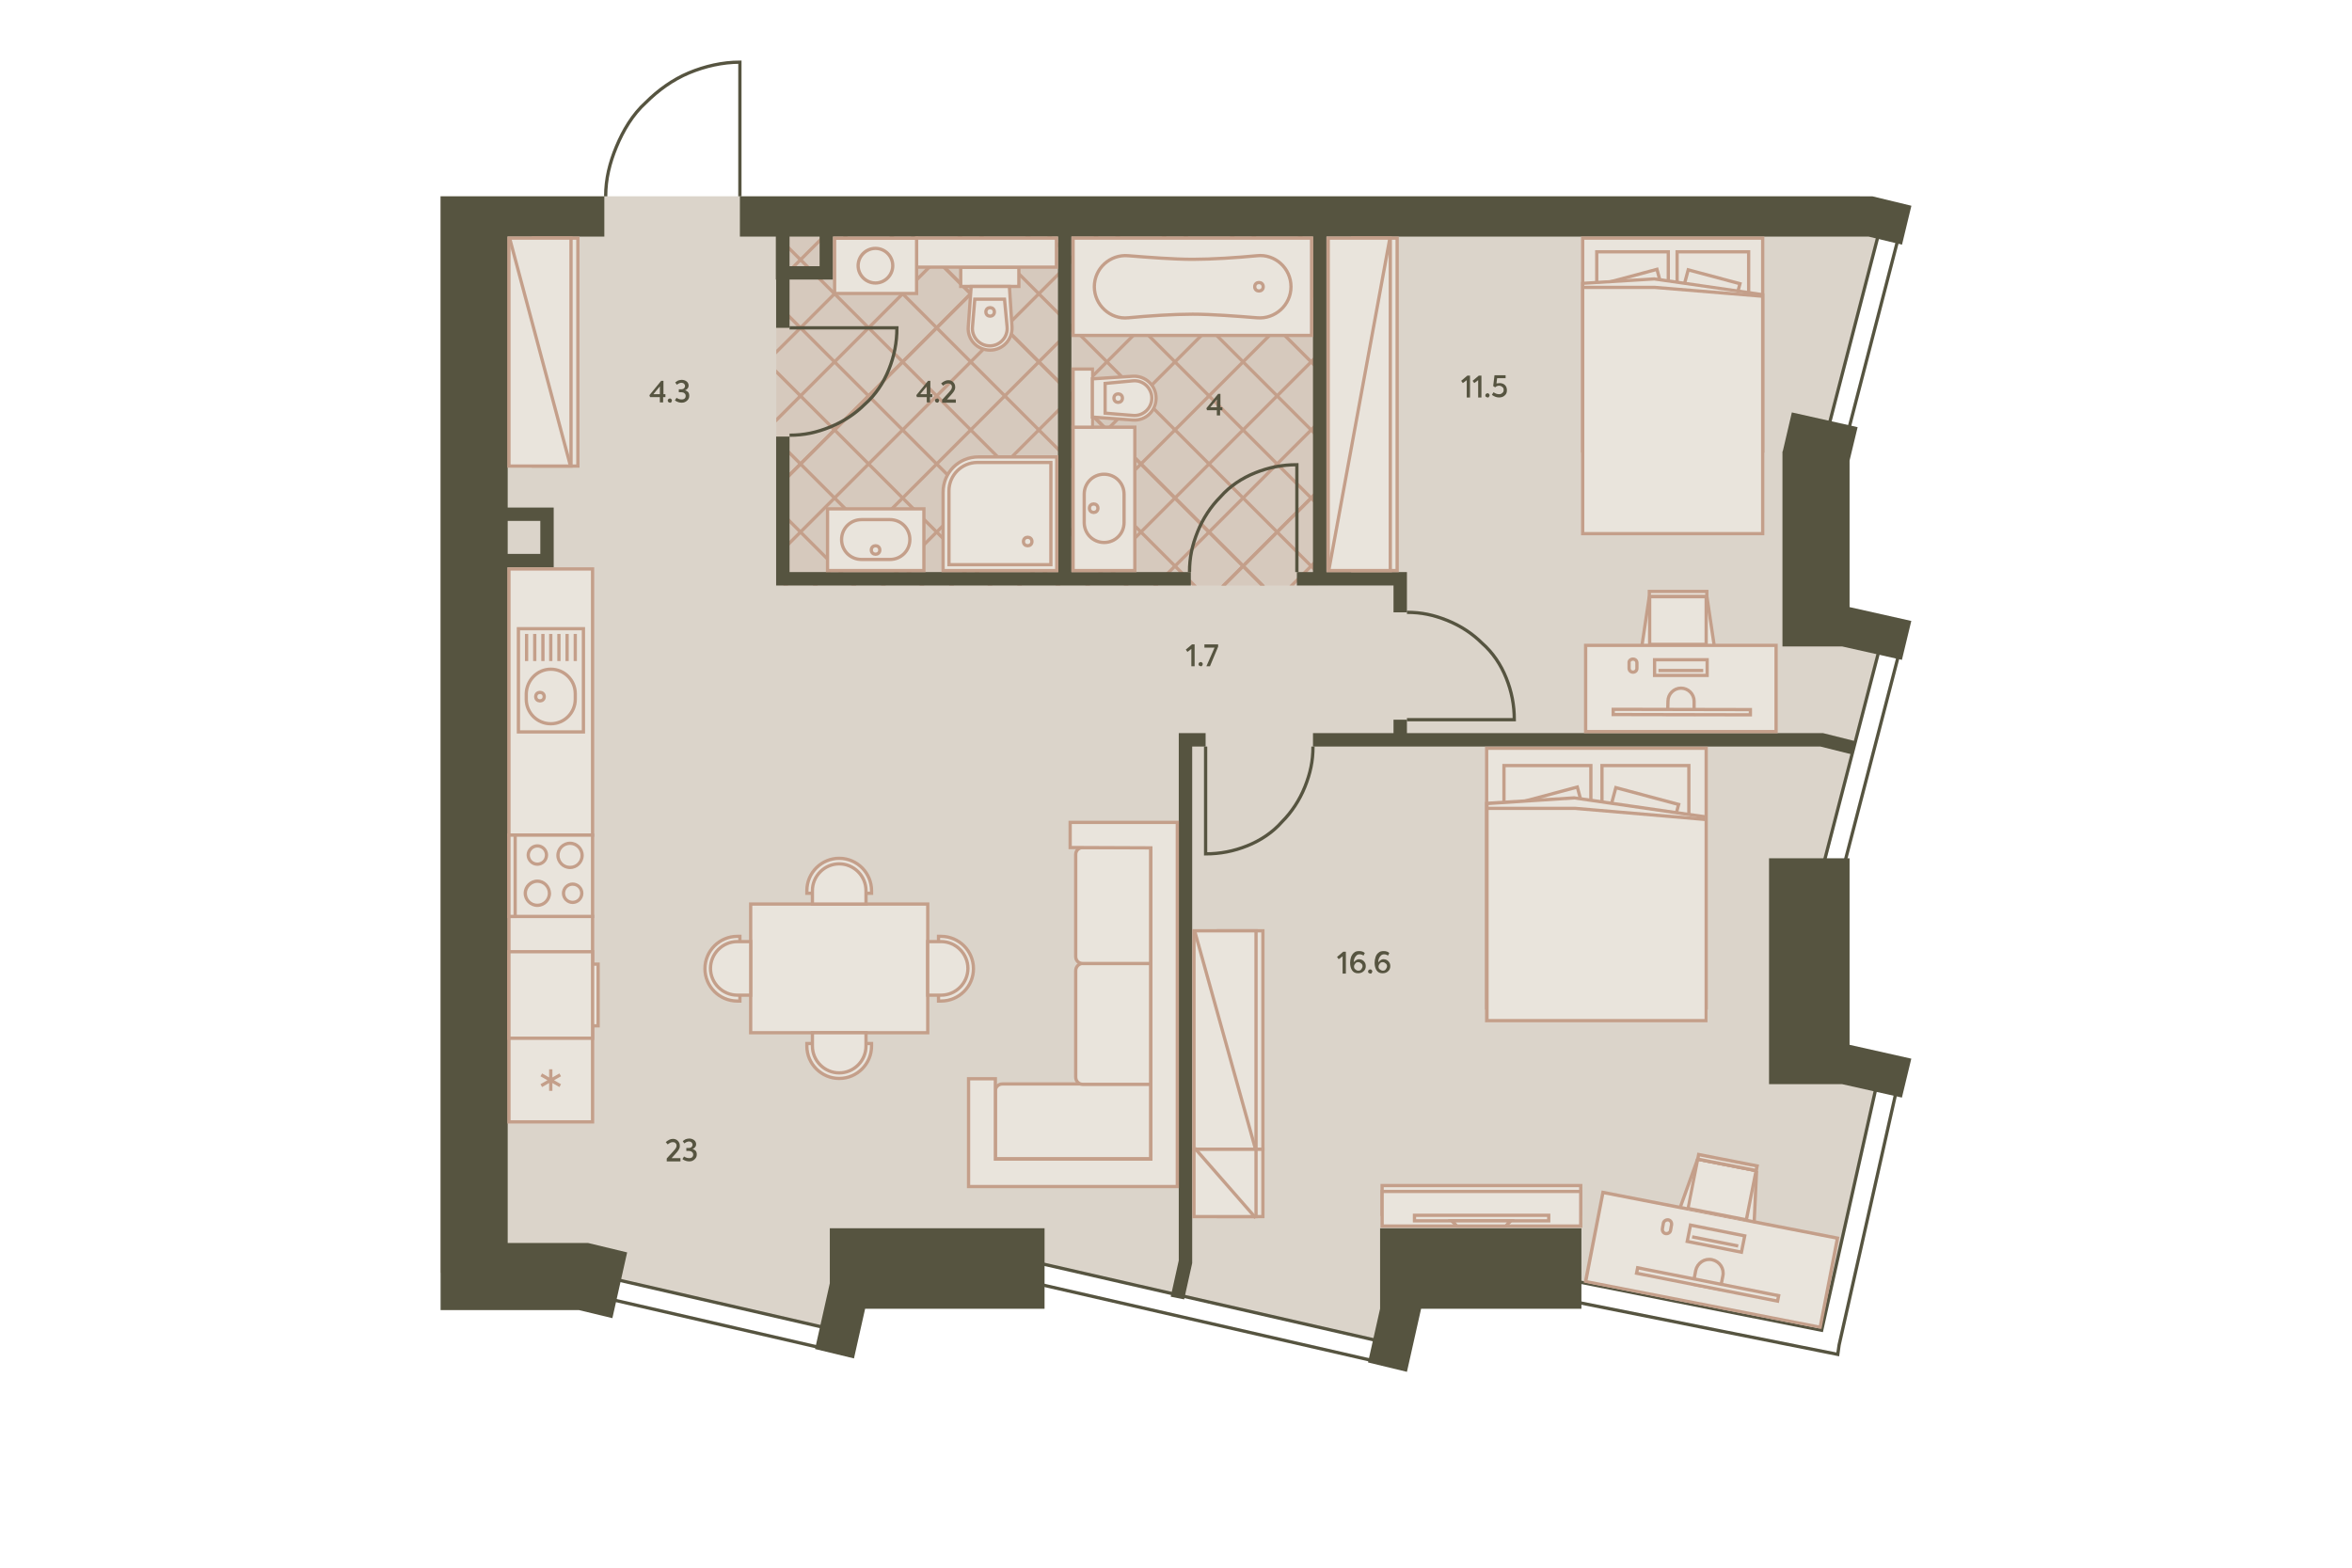 <?xml version="1.0" encoding="utf-8"?>
<!-- Generator: Adobe Illustrator 24.2.0, SVG Export Plug-In . SVG Version: 6.00 Build 0)  -->
<!DOCTYPE svg PUBLIC "-//W3C//DTD SVG 1.1//EN" "http://www.w3.org/Graphics/SVG/1.1/DTD/svg11.dtd">
<svg version="1.1" id="_x31__x5F_2" xmlns:x="http://ns.adobe.com/Extensibility/1.0/" xmlns:i="http://ns.adobe.com/AdobeIllustrator/10.0/" xmlns:graph="http://ns.adobe.com/Graphs/1.0/"
	 xmlns="http://www.w3.org/2000/svg" xmlns:xlink="http://www.w3.org/1999/xlink" x="0px" y="0px" viewBox="0 0 720 480"
	 style="enable-background:new 0 0 720 480;" xml:space="preserve">
<style type="text/css">
	.st0{fill:#DBD4CA;}
	.st1{clip-path:url(#SVGID_2_);}
	.st2{fill:none;stroke:#C49F8A;stroke-miterlimit:10;}
	.st3{opacity:0.3;clip-path:url(#SVGID_4_);}
	.st4{opacity:0.7;fill:#C49F8A;enable-background:new    ;}
	.st5{fill:none;stroke:#565440;}
	.st6{fill:none;stroke:#565440;stroke-width:1;stroke-miterlimit:4;}
	.st7{fill:#565440;}
	.st8{fill:#E9E4DC;}
	.st9{fill:#C49F8A;}
	.st10{fill:#E9E4DC;stroke:#C49F8A;}
	.st11{fill:#E9E4DC;stroke:#C49F8A;stroke-width:1;stroke-miterlimit:3.999;}
	.st12{fill:none;stroke:#C49F8A;}
	.st13{fill:#E9E4DC;stroke:#C49F8A;stroke-linejoin:round;}
	.st14{fill:#E9E4DC;stroke:#C49F8A;stroke-width:1;stroke-miterlimit:4;}
	.st15{fill:#E9E4DC;stroke:#C49F8A;stroke-width:1;stroke-miterlimit:4;}
	.st16{fill:none;}
</style>
<polygon id="Floor_1_" class="st0" points="134.8,60.1 569.3,60.1 575.6,70.829 
	556.7,143.589 556.2,190 575.6,195.7 558.841,264.2 558.706,327 
	574.8,331.8 557.9,407.4 482.4,392.5 431.3,392.5 426.2,411.5 
	319.3,386.9 259.1,386.9 253.6,406.7 180,389.7 134.8,389.7 "/>
<g id="Wet_Floor_1_">
	<g>
		<defs>
			<rect id="SVGID_1_" x="237.638" y="67.055" width="165.791" height="112.214"/>
		</defs>
		<clipPath id="SVGID_2_">
			<use xlink:href="#SVGID_1_"  style="overflow:visible;"/>
		</clipPath>
		<g class="st1">
			<g>
				<line class="st2" x1="57.472" y1="183.743" x2="390.955" y2="-149.74"/>
				<line class="st2" x1="47.051" y1="173.321" x2="380.534" y2="-160.162"/>
				<line class="st2" x1="67.893" y1="194.164" x2="401.376" y2="-139.319"/>
				<line class="st2" x1="78.315" y1="204.586" x2="411.798" y2="-128.898"/>
				<line class="st2" x1="88.736" y1="215.007" x2="422.219" y2="-118.476"/>
				<line class="st2" x1="99.157" y1="225.428" x2="432.641" y2="-108.055"/>
				<line class="st2" x1="109.579" y1="235.85" x2="443.062" y2="-97.634"/>
				<line class="st2" x1="120" y1="246.271" x2="453.483" y2="-87.212"/>
				<line class="st2" x1="130.421" y1="256.692" x2="463.905" y2="-76.791"/>
				<line class="st2" x1="140.843" y1="267.114" x2="474.326" y2="-66.37"/>
				<line class="st2" x1="130.421" y1="256.692" x2="463.905" y2="-76.791"/>
				<line class="st2" x1="151.264" y1="277.535" x2="484.747" y2="-55.948"/>
				<line class="st2" x1="161.685" y1="287.956" x2="495.169" y2="-45.527"/>
				<line class="st2" x1="172.107" y1="298.378" x2="505.59" y2="-35.106"/>
				<line class="st2" x1="182.528" y1="308.799" x2="516.011" y2="-24.684"/>
				<line class="st2" x1="192.949" y1="319.22" x2="526.433" y2="-14.263"/>
				<line class="st2" x1="203.371" y1="329.642" x2="536.854" y2="-3.842"/>
				<line class="st2" x1="213.792" y1="340.063" x2="547.275" y2="6.58"/>
				<line class="st2" x1="224.213" y1="350.484" x2="557.697" y2="17.001"/>
				<line class="st2" x1="213.792" y1="340.063" x2="547.275" y2="6.58"/>
				<line class="st2" x1="234.635" y1="360.906" x2="568.118" y2="27.423"/>
				<line class="st2" x1="245.056" y1="371.327" x2="578.539" y2="37.844"/>
				<line class="st2" x1="255.478" y1="381.748" x2="588.961" y2="48.265"/>
				<line class="st2" x1="265.899" y1="392.17" x2="599.382" y2="58.687"/>
				<line class="st2" x1="276.32" y1="402.591" x2="609.803" y2="69.108"/>
				<line class="st2" x1="286.742" y1="413.012" x2="620.225" y2="79.529"/>
				<line class="st2" x1="297.163" y1="423.434" x2="630.646" y2="89.951"/>
				<line class="st2" x1="307.584" y1="433.855" x2="641.068" y2="100.372"/>
				<line class="st2" x1="297.163" y1="423.434" x2="630.646" y2="89.951"/>
				<line class="st2" x1="318.006" y1="444.277" x2="651.489" y2="110.793"/>
				<line class="st2" x1="328.427" y1="454.698" x2="661.91" y2="121.215"/>
				<line class="st2" x1="338.848" y1="465.119" x2="672.332" y2="131.636"/>
				<line class="st2" x1="349.27" y1="475.541" x2="682.753" y2="142.057"/>
				<line class="st2" x1="359.691" y1="485.962" x2="693.174" y2="152.479"/>
				<line class="st2" x1="370.112" y1="496.383" x2="703.596" y2="162.9"/>
				<line class="st2" x1="380.534" y1="506.805" x2="714.017" y2="173.321"/>
			</g>
			<g>
				<line class="st2" x1="390.955" y1="496.383" x2="57.472" y2="162.9"/>
				<line class="st2" x1="380.534" y1="506.804" x2="47.051" y2="173.321"/>
				<line class="st2" x1="401.376" y1="485.962" x2="67.893" y2="152.479"/>
				<line class="st2" x1="411.798" y1="475.54" x2="78.315" y2="142.057"/>
				<line class="st2" x1="422.219" y1="465.119" x2="88.736" y2="131.636"/>
				<line class="st2" x1="432.64" y1="454.698" x2="99.157" y2="121.215"/>
				<line class="st2" x1="443.062" y1="444.276" x2="109.579" y2="110.793"/>
				<line class="st2" x1="453.483" y1="433.855" x2="120" y2="100.372"/>
				<line class="st2" x1="463.904" y1="423.434" x2="130.421" y2="89.951"/>
				<line class="st2" x1="474.326" y1="413.012" x2="140.843" y2="79.529"/>
				<line class="st2" x1="463.904" y1="423.434" x2="130.421" y2="89.951"/>
				<line class="st2" x1="484.747" y1="402.591" x2="151.264" y2="69.108"/>
				<line class="st2" x1="495.168" y1="392.17" x2="161.685" y2="58.687"/>
				<line class="st2" x1="505.59" y1="381.748" x2="172.107" y2="48.265"/>
				<line class="st2" x1="516.011" y1="371.327" x2="182.528" y2="37.844"/>
				<line class="st2" x1="526.433" y1="360.906" x2="192.949" y2="27.423"/>
				<line class="st2" x1="536.854" y1="350.484" x2="203.371" y2="17.001"/>
				<line class="st2" x1="547.275" y1="340.063" x2="213.792" y2="6.58"/>
				<line class="st2" x1="557.697" y1="329.642" x2="224.214" y2="-3.842"/>
				<line class="st2" x1="547.275" y1="340.063" x2="213.792" y2="6.58"/>
				<line class="st2" x1="568.118" y1="319.22" x2="234.635" y2="-14.263"/>
				<line class="st2" x1="578.539" y1="308.799" x2="245.056" y2="-24.684"/>
				<line class="st2" x1="588.961" y1="298.378" x2="255.478" y2="-35.106"/>
				<line class="st2" x1="599.382" y1="287.956" x2="265.899" y2="-45.527"/>
				<line class="st2" x1="609.803" y1="277.535" x2="276.32" y2="-55.948"/>
				<line class="st2" x1="620.225" y1="267.113" x2="286.742" y2="-66.37"/>
				<line class="st2" x1="630.646" y1="256.692" x2="297.163" y2="-76.791"/>
				<line class="st2" x1="641.067" y1="246.271" x2="307.584" y2="-87.212"/>
				<line class="st2" x1="630.646" y1="256.692" x2="297.163" y2="-76.791"/>
				<line class="st2" x1="651.489" y1="235.849" x2="318.006" y2="-97.634"/>
				<line class="st2" x1="661.91" y1="225.428" x2="328.427" y2="-108.055"/>
				<line class="st2" x1="672.331" y1="215.007" x2="338.848" y2="-118.476"/>
				<line class="st2" x1="682.753" y1="204.585" x2="349.27" y2="-128.898"/>
				<line class="st2" x1="693.174" y1="194.164" x2="359.691" y2="-139.319"/>
				<line class="st2" x1="703.595" y1="183.743" x2="370.112" y2="-149.74"/>
				<line class="st2" x1="714.017" y1="173.321" x2="380.534" y2="-160.162"/>
			</g>
		</g>
	</g>
	<g>
		<defs>
			<rect id="SVGID_3_" x="237.638" y="67.055" width="165.791" height="112.214"/>
		</defs>
		<clipPath id="SVGID_4_">
			<use xlink:href="#SVGID_3_"  style="overflow:visible;"/>
		</clipPath>
		<g class="st3">
			<rect x="219.454" y="1.821" class="st4" width="322.159" height="322.159"/>
		</g>
	</g>
</g>
<g id="Windows">
	<path class="st5" d="M188.287,391.684l64.094,14.791l-1.233,6.163l-64.094-14.791
		L188.287,391.684z"/>
	<path class="st5" d="M318.119,386.754l103.948,23.83l-1.233,6.163L316.886,392.917
		L318.119,386.754z"/>
	<polygon class="st5" points="580.659,333.342 574.496,332.109 557.65,407.297 458.633,387.576 
		457.811,393.738 562.581,414.692 562.992,411.816 	"/>
	
		<rect x="533.229" y="228.695" transform="matrix(0.251 -0.968 0.968 0.251 202.494 725.379)" class="st6" width="73.986" height="6.154"/>
	
		<rect x="537.376" y="97.375" transform="matrix(0.251 -0.968 0.968 0.251 330.238 627.917)" class="st6" width="67.412" height="6.154"/>
</g>
<g id="Walls">
	<path class="st7" d="M155.418,380.591V173.7H169.5v-18.3h-14.082V72.446h29.582V60.12
		h-29.582h-20.543v341.014h20.543h21.834l10.213,2.465l4.52-20.132l-11.915-2.876
		H155.418z M165.4,159.5v10.1h-9.982v-10.1H165.4z"/>
	<polygon class="st7" points="254.025,392.917 249.505,413.049 261.42,415.925 264.833,400.723 
		319.762,400.723 319.762,376.072 254.025,376.072 	"/>
	<polygon class="st7" points="422.478,400.686 418.78,417.157 430.694,420.034 435.03,400.723 
		484.106,400.723 484.106,376.072 422.478,376.072 	"/>
	<polygon class="st7" points="360.848,224.464 360.848,385.932 358.383,397.025 362.492,397.847 
		364.957,386.754 364.957,228.573 369.066,228.573 369.066,224.464 364.957,224.464 	"/>
	<path class="st7" d="M397.004,175.16v4.109h29.582v8.217h4.108v-8.217v-4.109h-24.651
		V72.446h165.993l10.213,2.465l2.876-11.915l-11.915-2.876H226.497v12.326H237.5v13.154
		h0.09v14.784h4.109V85.6L255,85.6V72.446h68.871v102.715h-82.172v-41.496h-4.109
		v45.605h4.109h122.847v-4.109h-36.567V72.446h73.955v102.715H397.004z
		 M250.9,81.5h-9.201v-9.055h9.201V81.5z"/>
	<polygon class="st7" points="567.1,231.038 567.922,226.929 558.061,224.464 430.694,224.464 
		430.694,220.355 426.586,220.355 426.586,224.464 401.934,224.464 401.934,228.573 
		557.239,228.573 	"/>
	<polygon class="st7" points="566.194,262.783 541.543,262.783 541.543,331.953 563.917,331.953 
		582.218,336.062 585.094,324.146 566.194,319.904 	"/>
	<polygon class="st7" points="566.194,141.005 568.66,130.792 548.527,126.273 545.747,138.188 
		545.651,138.188 545.651,197.932 563.917,197.932 582.218,202.04 585.094,190.125 
		566.194,185.883 	"/>
</g>
<path id="Doors" class="st5" d="M401.934,228.573c0,4.519-0.822,8.217-2.465,12.326
	c-1.644,4.108-4.108,7.806-6.985,10.682c-2.876,3.287-6.574,5.752-10.682,7.395
	c-4.108,1.643-8.217,2.465-12.737,2.465v-32.869 M364.135,175.16
	c0-4.519,0.822-8.217,2.465-12.326c1.643-4.108,4.108-7.806,6.985-10.682
	c2.876-3.287,6.574-5.752,10.682-7.395c4.108-1.643,8.217-2.465,12.737-2.465
	v32.869 M241.699,133.253c4.519,0,8.217-0.822,12.326-2.465
	c4.108-1.644,7.806-4.108,10.682-6.985c3.287-2.876,5.752-6.574,7.395-10.682
	c1.643-4.108,2.465-8.217,2.465-12.737h-32.869 M430.694,187.486
	c4.519,0,8.217,0.822,12.326,2.465c4.108,1.644,7.806,4.109,10.682,6.985
	c3.287,2.876,5.752,6.574,7.395,10.682c1.643,4.108,2.465,8.217,2.465,12.737
	H430.694 M185.411,60.12c0-5.341,1.233-10.272,3.287-15.202
	c2.054-4.93,4.931-9.861,9.039-13.558c3.698-3.698,8.217-6.985,13.148-9.039
	c4.931-2.054,10.272-3.287,15.613-3.287v41.086"/>
<g id="Furniture_2_">
	<g>
		<g>
			<rect x="484.5" y="72.9" class="st8" width="55.1" height="65.2"/>
			<path class="st9" d="M485,73.4h54.1v64.2H485V73.4 M484,72.4v66.2h56.1V72.4
				H484L484,72.4z"/>
		</g>
		<rect x="513.4" y="77.1" class="st10" width="21.9" height="16.4"/>
		<rect x="488.8" y="77.1" class="st10" width="21.9" height="16.4"/>
		
			<rect x="514.291" y="84.481" transform="matrix(0.259 -0.966 0.966 0.259 297.743 573.383)" class="st11" width="16.4" height="16.4"/>
		
			<rect x="493.185" y="84.398" transform="matrix(0.966 -0.259 0.259 0.966 -6.882 132.917)" class="st11" width="16.4" height="16.4"/>
		<g>
			<polygon class="st8" points="484.5,163.4 484.5,86.7 506.4,85.4 539.6,90.2 
				539.6,163.4 			"/>
			<path class="st9" d="M506.4,85.9l32.7,4.7v72.3H485V87.3v-0.1L506.4,85.9
				 M506.4,84.9L484,86.3v1v76.6h56.1V90.1v-0.3L506.4,84.9
				L506.4,84.9z"/>
		</g>
		<polyline class="st12" points="484.8,88 506.6,88 539.5,90.7 		"/>
	</g>
	<g>
		<g>
			<rect x="455.1" y="229.1" class="st8" width="67.2" height="79.5"/>
			<path class="st9" d="M455.6,229.6h66.2v78.5h-66.2L455.6,229.6
				 M454.6,228.6v80.5h68.2v-80.5H454.6L454.6,228.6z"/>
		</g>
		<rect x="490.4" y="234.4" class="st10" width="26.6" height="19.9"/>
		<rect x="460.4" y="234.4" class="st10" width="26.6" height="19.9"/>
		
			<rect x="491.614" y="243.385" transform="matrix(0.259 -0.966 0.966 0.259 127.052 672.245)" class="st11" width="19.899" height="19.899"/>
		
			<rect x="465.786" y="243.293" transform="matrix(0.966 -0.259 0.259 0.966 -49.332 131.752)" class="st11" width="19.899" height="19.899"/>
		<g>
			<polygon class="st8" points="455.1,312.5 455.1,246 481.9,244.3 522.3,250.2 
				522.3,312.5 			"/>
			<path class="st9" d="M481.9,244.8l39.9,5.8v61.4h-66.1v-65.2v-0.3
				L481.9,244.8 M481.9,243.8l-27.3,1.7v1.3v66.2h68.1v-62.9
				v-0.4L481.9,243.8L481.9,243.8z"/>
		</g>
		<polyline class="st12" points="455.5,247.5 482.1,247.5 522,250.9 		"/>
	</g>
	<g>
		<g>
			<rect x="328.5" y="72.9" class="st8" width="73" height="29.8"/>
			<path class="st9" d="M401,73.4v28.8h-72V73.4H401 M402,72.4h-74v30.8h74V72.4
				L402,72.4z"/>
		</g>
		<g>
			<g>
				<path class="st13" d="M395.2,87.8c0-5.7-4.9-10.1-10.4-9.5
					c-6.2,0.6-13.9,1.1-19.7,1.1c-5.7,0-13.5-0.6-19.7-1.1
					c-5.6-0.5-10.4,3.9-10.4,9.5s4.9,10.1,10.4,9.5
					c6.2-0.6,13.9-1.1,19.7-1.1c5.7,0,13.5,0.6,19.7,1.1
					C390.3,97.8,395.2,93.4,395.2,87.8z"/>
				<ellipse class="st13" cx="385.4" cy="87.8" rx="1.3" ry="1.3"/>
			</g>
		</g>
	</g>
	<g>
		<path class="st10" d="M229.8,276.8H284v39.4h-54.2V276.8z"/>
		<path class="st10" d="M287.3,286.7h0.8c5.4,0,9.9,4.4,9.9,9.9
			c0,5.4-4.4,9.9-9.9,9.9h-0.8V286.7z"/>
		<path class="st10" d="M284,288.3h4.1c4.5,0,8.2,3.7,8.2,8.2
			s-3.7,8.2-8.2,8.2H284V288.3z"/>
		<path class="st10" d="M226.5,286.7h-0.8c-5.4,0-9.9,4.4-9.9,9.9
			c0,5.4,4.4,9.9,9.9,9.9H226.5V286.7z"/>
		<path class="st10" d="M229.8,288.3h-4.1c-4.5,0-8.2,3.7-8.2,8.2
			s3.7,8.2,8.2,8.2h4.1V288.3z"/>
		<path class="st10" d="M266.8,273.5v-0.8c0-5.4-4.4-9.9-9.9-9.9
			C251.5,262.8,247,267.2,247,272.7v0.8H266.8z"/>
		<path class="st10" d="M265.1,276.8v-4.1c0-4.5-3.7-8.2-8.2-8.2
			s-8.2,3.7-8.2,8.2v4.1H265.1z"/>
		<path class="st10" d="M266.8,319.5v0.8c0,5.4-4.4,9.9-9.9,9.9
			C251.5,330.2,247,325.8,247,320.3v-0.8H266.8z"/>
		<path class="st10" d="M265.1,316.2v4.1c0,4.5-3.7,8.2-8.2,8.2
			s-8.2-3.7-8.2-8.2v-4.1H265.1z"/>
	</g>
	<g>
		<path class="st10" d="M519.5,355.4l18.2,3.6l-0.8,17.1l-23.2-4.6L519.5,355.4z"
			/>
		<g>
			
				<rect x="510.002" y="349.205" transform="matrix(0.192 -0.981 0.981 0.192 44.774 825.978)" class="st8" width="27.799" height="73.198"/>
			<path class="st9" d="M491.1,365.7l70.8,13.8l-5.1,26.3L486,392
				L491.1,365.7 M490.3,364.5l-5.5,28.2l72.8,14.2l5.5-28.2
				L490.3,364.5L490.3,364.5z"/>
		</g>
		<path class="st12" d="M518,378.7l14.1,2.8 M517.5,375.1l16.6,3.3l-1,5L516.5,380.1
			L517.5,375.1z"/>
		<path class="st10" d="M510.7,373.5L510.7,373.5c0.7,0.1,1.1,0.8,1,1.5
			l-0.3,1.7c-0.1,0.7-0.8,1.1-1.5,1l0,0c-0.7-0.1-1.1-0.8-1-1.5
			l0.3-1.7C509.3,373.9,510,373.4,510.7,373.5z"/>
		<path class="st10" d="M519.1,389c0.5-2.3,2.7-3.8,5-3.3s3.8,2.7,3.3,5
			l-0.8,4.1l-8.3-1.6L519.1,389z"/>
		
			<rect x="521.662" y="371.029" transform="matrix(0.194 -0.981 0.981 0.194 35.806 829.615)" class="st14" width="1.7" height="44"/>
		<g>
			
				<rect x="519.403" y="355.263" transform="matrix(0.192 -0.981 0.981 0.192 68.363 811.742)" class="st8" width="15.299" height="18.199"/>
			<path class="st9" d="M520.1,355.5L537,358.8l-2.8,14.1l-16.9-3.3
				L520.1,355.5 M519.3,354.4l-3.1,16L535,374.1l3.1-16L519.3,354.4
				L519.3,354.4z"/>
		</g>
		<g>
			
				<rect x="528.096" y="346.719" transform="matrix(0.191 -0.981 0.981 0.191 78.25 806.731)" class="st8" width="1.4" height="18.3"/>
			<path class="st9" d="M520.4,354.1l16.9,3.3l-0.1,0.4l-16.9-3.3
				L520.4,354.1 M519.6,352.9l-0.5,2.4L538,359l0.5-2.4L519.6,352.9
				L519.6,352.9z"/>
		</g>
	</g>
	<g id="Sink_2_1_">
		<g id="Rectangle_16_x5F_11_3_">
			<rect x="328.5" y="130.8" class="st8" width="18.9" height="43.9"/>
			<path class="st9" d="M346.9,131.3v42.9H329v-42.9L346.9,131.3 M347.9,130.3H328
				v44.9h19.9V130.3L347.9,130.3z"/>
		</g>
		<path id="Rectangle_19_x5F_5_1_" class="st10" d="M338,166.1L338,166.1
			c3.4,0,6.1-2.7,6.1-6.1v-8.7c0-3.4-2.7-6.1-6.1-6.1l0,0
			c-3.4,0-6.1,2.7-6.1,6.1v8.7
			C331.9,163.4,334.6,166.1,338,166.1z"/>
		<circle id="Ellipse_7_x5F_2_2_" class="st10" cx="334.8" cy="155.6" r="1.3"/>
	</g>
	<g id="Toilet_2_">
		<g id="Rectangle_21_1_">
			<rect x="294.2" y="81.8" class="st8" width="17.8" height="5.9"/>
			<path class="st9" d="M311.4,82.3v4.9h-16.8v-4.9H311.4 M312.4,81.3h-18.8
				v6.9h18.8V81.3L312.4,81.3z"/>
		</g>
		<path id="Rectangle_19_x5F_2_2_" class="st10" d="M296.4,100.1
			c-0.3,3.9,2.8,7.1,6.7,7.1l0,0c3.9,0,6.9-3.3,6.7-7.1
			L309,87.7h-11.7L296.4,100.1z"/>
		<path id="Rectangle_18_x5F_13_2_" class="st10" d="M297.7,100.1
			c-0.3,3.1,2.2,5.8,5.3,5.8l0,0c3.1,0,5.6-2.7,5.3-5.8
			l-0.8-8.5h-9.1L297.7,100.1z"/>
		<ellipse id="Ellipse_6_x5F_2_2_" class="st10" cx="303.1" cy="95.5" rx="1.3" ry="1.3"/>
	</g>
	<g id="Toilet_1_">
		<g id="Rectangle_21_4_">
			<rect x="328.5" y="113" class="st8" width="5.9" height="17.8"/>
			<path class="st9" d="M334,113.5v16.8h-5v-16.8H334 M335,112.5h-7v18.8h6.9v-18.8H335z
				"/>
		</g>
		<path id="Rectangle_19_x5F_2_1_" class="st10" d="M346.8,128.6
			c3.9,0.3,7.1-2.8,7.1-6.7l0,0c0-3.9-3.3-6.9-7.1-6.7
			l-12.4,0.8v11.7L346.8,128.6z"/>
		<path id="Rectangle_18_x5F_13_1_" class="st10" d="M346.8,127.2
			c3.1,0.3,5.8-2.2,5.8-5.3l0,0c0-3.1-2.7-5.6-5.8-5.3
			l-8.5,0.8v9.1L346.8,127.2z"/>
		<ellipse id="Ellipse_6_x5F_2_1_" class="st10" cx="342.3" cy="121.9" rx="1.3" ry="1.3"/>
	</g>
	<g id="Shower">
		<path id="Rectangle_22" class="st10" d="M323.5,139.9v34.8h-34.8v-24
			c0-6,4.8-10.8,10.8-10.8H323.5z"/>
		<path id="Rectangle_23" class="st10" d="M321.7,141.7v31.2H290.5v-22.6
			c0-4.8,3.9-8.7,8.7-8.7h22.5V141.7z"/>
		<ellipse id="Ellipse_6_x5F_4" class="st10" cx="314.6" cy="165.8" rx="1.3" ry="1.3"/>
	</g>
	<g id="TV_2_">
		<g id="Rectangle_16_2_">
			<rect x="423.1" y="363" class="st8" width="60.8" height="8.8"/>
			<path class="st9" d="M483.4,363.5v7.8h-59.8v-7.8H483.4 M484.4,362.5
				h-61.8v9.8h61.8V362.5L484.4,362.5z"/>
		</g>
		<g id="Rectangle_15_2_">
			<rect x="423.1" y="364.8" class="st8" width="60.8" height="10.6"/>
			<path class="st9" d="M483.4,365.3v9.6h-59.8v-9.6H483.4 M484.4,364.3
				h-61.8v11.6h61.8V364.3L484.4,364.3z"/>
		</g>
		<rect id="Rectangle_17_2_" x="433" y="372.1" class="st10" width="41.1" height="1.7"/>
		<path id="Rectangle_18_x5F_2_2_" class="st10" d="M444.4,373.8H462.5l-1.6,1.6H446
			L444.4,373.8z"/>
	</g>
	<g id="Kitchen">
		<g id="Rectangle_24">
			<rect x="155.9" y="174.2" class="st8" width="25.6" height="81.5"/>
			<path class="st9" d="M180.9,174.7v80.5h-24.6v-80.5H180.9 M181.9,173.7h-26.6
				v82.5h26.6V173.7L181.9,173.7z"/>
		</g>
		<g id="Rectangle_26">
			<rect x="155.9" y="280.6" class="st8" width="25.6" height="36.4"/>
			<path class="st9" d="M180.9,281.1v35.4h-24.6v-35.4H180.9 M181.9,280.1
				h-26.6v37.4h26.6V280.1L181.9,280.1z"/>
		</g>
		<g id="Oven">
			<g id="Rectangle_28">
				<rect x="157.5" y="295.2" class="st8" width="25.6" height="18.9"/>
				<path class="st9" d="M182.6,295.7v17.9H158v-17.9H182.6 M183.6,294.7H157v19.9
					h26.6V294.7L183.6,294.7z"/>
			</g>
			<g id="Rectangle_29">
				<rect x="155.9" y="291.4" class="st8" width="25.6" height="26.5"/>
				<path class="st9" d="M180.9,291.9v25.5h-24.6v-25.5H180.9 M181.9,290.9h-26.6v27.5
					h26.6V290.9L181.9,290.9z"/>
			</g>
		</g>
		<g id="Rectangle_27_1_">
			<rect x="155.9" y="317.9" class="st8" width="25.6" height="25.6"/>
			<path class="st9" d="M180.9,318.4v24.6h-24.6v-24.6H180.9 M181.9,317.4
				h-26.6v26.6h26.6V317.4L181.9,317.4z"/>
		</g>
		<g id="Sink_3">
			<rect id="Rectangle_28_x5F_2" x="158.7" y="192.5" class="st10" width="19.9" height="31.6"/>
			<path id="Rectangle_29_x5F_2" class="st10" d="M168.6,204.9L168.6,204.9
				c4.1,0,7.5,3.3,7.5,7.5v1.7c0,4.1-3.3,7.5-7.5,7.5l0,0c-4.1,0-7.5-3.3-7.5-7.5
				v-1.7C161.2,208.3,164.5,204.9,168.6,204.9z"/>
			<ellipse id="Ellipse_7_x5F_3" class="st10" cx="165.3" cy="213.3" rx="1.3" ry="1.3"/>
			<path id="Vector_2" class="st12" d="M161.2,194.1v8.3 M163.7,194.1v8.3
				 M166.2,194.1v8.3 M168.6,194.1v8.3 M171.1,194.1v8.3
				 M173.6,194.1v8.3 M176.1,194.1v8.3"/>
		</g>
		<g id="Stove">
			<g id="Rectangle_25">
				<rect x="155.9" y="255.7" class="st8" width="25.6" height="24.9"/>
				<path class="st9" d="M180.9,256.2v23.9h-24.6v-23.9H180.9 M181.9,255.2
					h-26.6v25.9h26.6V255.2L181.9,255.2z"/>
			</g>
			<g id="Rectangle_28_x5F_3">
				<rect x="155.9" y="255.7" class="st8" width="1.9" height="24.9"/>
				<path class="st9" d="M157.2,256.2v23.9h-0.9v-23.9H157.2 M158.2,255.2
					h-2.9v25.9h2.9V255.2L158.2,255.2z"/>
			</g>
			<g id="Ellipse_7_x5F_4">
				<path class="st8" d="M164.5,264.7c-1.6,0-2.8-1.3-2.8-2.8
					c0-1.6,1.3-2.8,2.8-2.8s2.8,1.3,2.8,2.8
					S166,264.7,164.5,264.7z"/>
				<path class="st9" d="M164.5,259.5c1.3,0,2.3,1,2.3,2.3s-1,2.3-2.3,2.3
					s-2.3-1-2.3-2.3C162.2,260.6,163.2,259.5,164.5,259.5 M164.5,258.5
					c-1.8,0-3.3,1.5-3.3,3.3s1.5,3.3,3.3,3.3s3.3-1.5,3.3-3.3
					S166.3,258.5,164.5,258.5L164.5,258.5z"/>
			</g>
			<g id="Ellipse_9">
				<circle class="st8" cx="174.5" cy="261.9" r="3.7"/>
				<path class="st9" d="M174.5,258.7c1.7,0,3.2,1.4,3.2,3.2
					s-1.4,3.2-3.2,3.2s-3.2-1.4-3.2-3.2
					S172.7,258.7,174.5,258.7 M174.5,257.7c-2.3,0-4.2,1.9-4.2,4.2
					s1.9,4.2,4.2,4.2s4.2-1.9,4.2-4.2S176.8,257.7,174.5,257.7
					L174.5,257.7z"/>
			</g>
			<g id="Ellipse_10">
				<circle class="st8" cx="164.5" cy="273.5" r="3.7"/>
				<path class="st9" d="M164.5,270.3c1.7,0,3.2,1.4,3.2,3.2
					c0,1.7-1.4,3.2-3.2,3.2s-3.2-1.4-3.2-3.2
					C161.3,271.8,162.8,270.3,164.5,270.3 M164.5,269.3
					c-2.3,0-4.2,1.9-4.2,4.2c0,2.3,1.9,4.2,4.2,4.2
					s4.2-1.9,4.2-4.2C168.6,271.2,166.8,269.3,164.5,269.3
					L164.5,269.3z"/>
			</g>
			<g id="Ellipse_8">
				<path class="st8" d="M175.3,276.3c-1.6,0-2.8-1.3-2.8-2.8
					s1.3-2.8,2.8-2.8s2.8,1.3,2.8,2.8
					S176.8,276.3,175.3,276.3z"/>
				<path class="st9" d="M175.3,271.2c1.3,0,2.3,1,2.3,2.3s-1,2.3-2.3,2.3
					S173,274.8,173,273.5S174,271.2,175.3,271.2 M175.3,270.2
					c-1.8,0-3.3,1.5-3.3,3.3s1.5,3.3,3.3,3.3s3.3-1.5,3.3-3.3
					S177.1,270.2,175.3,270.2L175.3,270.2z"/>
			</g>
		</g>
		<path id="Vector_3" class="st12" d="M168.6,327.4v6.6 M171.5,329.1l-5.8,3.3
			 M165.7,329.1L171.5,332.4"/>
	</g>
	<g>
		<path class="st10" d="M306.8,331.9c-1.1,0-2.1,0.9-2.1,2.1v20.8h47.6
			v-22.9H306.8z"/>
		<path class="st10" d="M331.4,295c-1.1,0-2.1,1-2.1,2.2v32.6
			c0,1.2,0.9,2.2,2.1,2.2h20.9v-37L331.4,295L331.4,295z"/>
		<path class="st10" d="M331.4,259.5c-1.1,0-2.1,0.9-2.1,2.1v31.3
			c0,1.2,0.9,2.1,2.1,2.1h20.9v-35.5H331.4z"/>
		<path class="st10" d="M327.6,259.5v-7.7h32.8v111.5H296.5v-33h8.2v24.6h47.6
			v-95.3L327.6,259.5z"/>
	</g>
	<g>
		<g>
			<rect x="373.1" y="285" class="st8" width="13.6" height="66.9"/>
			<path class="st9" d="M386.1,285.5v65.9H373.5v-65.9H386.1 M387.1,284.5H372.5
				v67.9h14.6V284.5L387.1,284.5z"/>
		</g>
		<g>
			<rect x="365.5" y="285" class="st8" width="19" height="66.9"/>
			<path class="st9" d="M384,285.5v65.9h-18v-65.9H384 M385,284.5h-20v67.9h20V284.5
				L385,284.5z"/>
		</g>
		<path class="st10" d="M365.7,285l18.7,67.1"/>
	</g>
	<g>
		<g>
			<rect x="373.1" y="351.9" class="st8" width="13.6" height="20.6"/>
			<path class="st9" d="M386.1,352.4v19.6H373.5v-19.6H386.1 M387.1,351.4H372.5
				v21.6h14.6V351.4L387.1,351.4z"/>
		</g>
		<g>
			<rect x="365.5" y="351.9" class="st8" width="19" height="20.6"/>
			<path class="st9" d="M366,352.4h18v19.6h-18V352.4 M365,351.4v21.6h20v-21.6H365
				L365,351.4z"/>
		</g>
		<path class="st10" d="M365.7,351.5l18.7,21.4"/>
	</g>
	<g>
		<g>
			<rect x="163.4" y="72.9" class="st8" width="13.6" height="69.8"/>
			<path class="st9" d="M176.4,73.4v68.8h-12.6V73.4H176.4 M177.4,72.4
				h-14.6v70.8h14.6V72.4L177.4,72.4z"/>
		</g>
		<g>
			<rect x="155.9" y="72.9" class="st8" width="19" height="69.8"/>
			<path class="st9" d="M174.3,73.4v68.8h-18V73.4H174.3 M175.3,72.4h-20v70.8h20
				V72.4L175.3,72.4z"/>
		</g>
		<path class="st10" d="M156,72.9l18.7,70"/>
	</g>
	<g>
		<rect x="280.592" y="72.9" class="st8" width="42.808" height="8.9"/>
		<path class="st9" d="M322.9,73.4v7.9h-41.808v-7.9H322.9 M323.9,72.4h-43.808
			v9.9h43.808V72.4L323.9,72.4z"/>
	</g>
	<g>
		<path class="st10" d="M504.8,183.2h17.8L525,199.3h-22.6L504.8,183.2z"/>
		<g>
			<rect x="485.4" y="197.6" class="st8" width="58.3" height="26.4"/>
			<path class="st9" d="M543.2,198.1v25.4h-57.3v-25.4H543.2 M544.2,197.1
				h-59.3v27.4h59.3V197.1L544.2,197.1z"/>
		</g>
		<path class="st12" d="M507.7,205.3h13.7 M506.5,202h16.1v4.8h-16.1
			L506.5,202z"/>
		<path class="st10" d="M499.9,201.8L499.9,201.8c0.7,0,1.2,0.5,1.2,1.2v1.6
			c0,0.7-0.5,1.2-1.2,1.2l0,0c-0.7,0-1.2-0.5-1.2-1.2v-1.6
			C498.6,202.3,499.2,201.8,499.9,201.8z"/>
		<path class="st10" d="M510.6,214.7c0-2.2,1.8-4,4-4c2.2,0,4,1.8,4,4v4h-8.1
			L510.6,214.7z"/>
		
			<rect x="513.876" y="196.958" transform="matrix(0.002 -1 1 0.002 295.846 732.264)" class="st15" width="1.6" height="42"/>
		<g>
			<rect x="505" y="182.7" class="st8" width="17.3" height="14.6"/>
			<path class="st9" d="M521.8,183.2v13.6H505.5v-13.6H521.8 M522.8,182.2H504.5
				v15.6h18.3V182.2L522.8,182.2z"/>
		</g>
		<g>
			<rect x="504.9" y="181.1" class="st8" width="17.6" height="1.5"/>
			<path class="st9" d="M522,181.6v0.5h-16.6v-0.5H522 M523,180.6h-18.6v2.5H523V180.6
				L523,180.6z"/>
		</g>
	</g>
	<g>
		<g>
			<rect x="414.1" y="72.9" class="st8" width="13.6" height="101.8"/>
			<path class="st9" d="M427.2,73.4v100.8h-12.6V73.4H427.2 M428.2,72.4
				h-14.6v102.8h14.6V72.4L428.2,72.4z"/>
		</g>
		<g>
			<rect x="406.6" y="72.9" class="st8" width="19" height="101.8"/>
			<path class="st9" d="M425.1,73.4v100.8h-18V73.4H425.1 M426.1,72.4h-20v102.8
				h20V72.4L426.1,72.4z"/>
		</g>
		<path class="st10" d="M406.8,174.5L425.5,72.8"/>
	</g>
	<g>
		<g>
			<rect x="255.492" y="72.949" class="st8" width="25.1" height="16.9"/>
			<path class="st9" d="M280.092,73.449v15.9h-24.1V73.449H280.092 M281.092,72.449
				h-26.1v17.9h26.1V72.449L281.092,72.449z"/>
		</g>
		<g>
			<path class="st8" d="M267.992,86.749c-2.9,0-5.3-2.4-5.3-5.3
				c0-2.9,2.4-5.3,5.3-5.3s5.3,2.4,5.3,5.3
				C273.292,84.349,270.992,86.749,267.992,86.749z"/>
			<path class="st9" d="M267.992,76.549c2.7,0,4.8,2.2,4.8,4.8
				s-2.2,4.8-4.8,4.8s-4.8-2.2-4.8-4.8
				S265.392,76.549,267.992,76.549 M267.992,75.549c-3.2,0-5.8,2.6-5.8,5.8
				s2.6,5.8,5.8,5.8s5.8-2.6,5.8-5.8
				S271.192,75.549,267.992,75.549L267.992,75.549z"/>
		</g>
	</g>
	<g id="Sink_2">
		<g id="Rectangle_16_x5F_11_1_">
			<rect x="253.328" y="155.8" class="st8" width="29.5" height="18.9"/>
			<path class="st9" d="M282.328,174.2v-17.9h-28.5v17.9H282.328 M283.328,175.2h-30.5
				v-19.9h30.5V175.2L283.328,175.2z"/>
		</g>
		<path id="Rectangle_19_x5F_5" class="st10" d="M257.628,165.2L257.628,165.2
			c0-3.4,2.7-6.1,6.1-6.1h8.7c3.4,0,6.1,2.7,6.1,6.1l0,0
			c0,3.4-2.7,6.1-6.1,6.1h-8.7
			C260.328,171.3,257.628,168.6,257.628,165.2z"/>
		<circle id="Ellipse_7_x5F_2_1_" class="st10" cx="268.028" cy="168.4" r="1.3"/>
	</g>
</g>
<g id="Numbers">
	<g>
		<path class="st7" d="M207.2,352.8l-1.6,1.8h2.7v1h-4.2v-0.9l2.1-2.3
			l0.5-0.6c0.1-0.1,0.2-0.3,0.3-0.5s0.1-0.4,0.1-0.6
			c0-0.3-0.1-0.5-0.3-0.7s-0.5-0.3-0.8-0.3c-0.5,0-1,0.2-1.6,0.7
			l-0.6-0.7c0.7-0.6,1.4-1,2.2-1c0.6,0,1.1,0.2,1.5,0.6
			s0.6,0.9,0.6,1.4C208.2,351.3,207.9,352,207.2,352.8z"/>
		<path class="st7" d="M211,355.6c-0.7,0-1.4-0.2-2.1-0.7l0.5-0.8
			c0.6,0.4,1.1,0.5,1.6,0.5c0.4,0,0.7-0.1,0.9-0.3
			c0.2-0.2,0.3-0.4,0.3-0.8c0-0.3-0.1-0.6-0.4-0.8
			c-0.2-0.2-0.5-0.3-0.9-0.3h-0.8v-0.9h0.8
			c0.3,0,0.6-0.1,0.8-0.3c0.2-0.2,0.3-0.4,0.3-0.7
			c0-0.3-0.1-0.5-0.3-0.7s-0.5-0.3-0.8-0.3
			c-0.4,0-0.9,0.2-1.4,0.6l-0.5-0.7
			c0.2-0.2,0.6-0.4,0.9-0.6c0.4-0.1,0.7-0.2,1.1-0.2
			c0.6,0,1.1,0.2,1.5,0.5s0.6,0.8,0.6,1.2
			c0,0.4-0.1,0.7-0.3,0.9c-0.2,0.3-0.5,0.5-0.8,0.6l0,0
			c0.4,0.1,0.7,0.3,1,0.6c0.2,0.3,0.3,0.6,0.3,1.1
			c0,0.6-0.2,1-0.6,1.4C212.2,355.4,211.7,355.6,211,355.6z"/>
	</g>
	<g>
		<path class="st7" d="M409.3,293l1.9-1.6h0.8v6.7h-1v-5.3l-1.2,0.9
			L409.3,293z"/>
		<path class="st7" d="M416,293.7c0.6,0,1.1,0.2,1.5,0.6s0.6,0.9,0.6,1.5
			s-0.2,1.2-0.7,1.6c-0.4,0.4-1,0.6-1.7,0.6
			c-0.8,0-1.4-0.3-1.8-0.9s-0.6-1.4-0.6-2.3
			c0-0.6,0.1-1.2,0.3-1.8c0.2-0.5,0.5-1,0.9-1.3
			c0.4-0.4,1-0.5,1.6-0.5c0.7,0,1.3,0.2,1.7,0.6l-0.4,0.8
			c-0.4-0.3-0.8-0.4-1.2-0.4c-0.4,0-0.7,0.1-1,0.4
			c-0.5,0.5-0.8,1.2-0.8,2.1c0.1-0.3,0.4-0.5,0.7-0.7
			S415.6,293.7,416,293.7z M415.8,297.2c0.4,0,0.7-0.1,0.9-0.4
			c0.2-0.3,0.4-0.6,0.4-0.9c0-0.4-0.1-0.7-0.4-0.9
			c-0.2-0.2-0.5-0.4-0.9-0.4s-0.7,0.1-0.9,0.4
			C414.7,295.2,414.5,295.6,414.5,295.9c0,0.4,0.1,0.7,0.4,0.9
			C415.1,297,415.4,297.2,415.8,297.2z"/>
		<path class="st7" d="M419.5,298.1c-0.2,0-0.3-0.1-0.5-0.2s-0.2-0.3-0.2-0.5
			s0.1-0.3,0.2-0.4s0.3-0.2,0.5-0.2s0.3,0.1,0.4,0.2
			s0.2,0.3,0.2,0.4c0,0.2-0.1,0.3-0.2,0.5
			S419.7,298.1,419.5,298.1z"/>
		<path class="st7" d="M423.5,293.7c0.6,0,1.1,0.2,1.5,0.6s0.6,0.9,0.6,1.5
			s-0.2,1.2-0.7,1.6c-0.4,0.4-1,0.6-1.7,0.6
			c-0.8,0-1.4-0.3-1.8-0.9s-0.6-1.4-0.6-2.3
			c0-0.6,0.1-1.2,0.3-1.8s0.5-1,0.9-1.3c0.4-0.4,1-0.5,1.6-0.5
			c0.7,0,1.3,0.2,1.7,0.6l-0.4,0.8
			c-0.4-0.3-0.8-0.4-1.2-0.4c-0.4,0-0.7,0.1-1,0.4
			c-0.5,0.5-0.8,1.2-0.8,2.1c0.2-0.3,0.4-0.5,0.7-0.7
			S423.1,293.7,423.5,293.7z M423.3,297.2c0.4,0,0.7-0.1,0.9-0.4
			c0.2-0.3,0.4-0.6,0.4-0.9c0-0.4-0.1-0.7-0.4-0.9
			c-0.2-0.2-0.5-0.4-0.9-0.4s-0.7,0.1-0.9,0.4
			C422.2,295.2,422,295.6,422,295.9c0,0.4,0.1,0.7,0.4,0.9
			C422.6,297,423,297.2,423.3,297.2z"/>
	</g>
	<g>
		<path class="st7" d="M363,198.9l1.9-1.6h0.8V204h-1v-5.3l-1.2,0.9L363,198.9z"/>
		<path class="st7" d="M367.6,204c-0.2,0-0.3-0.1-0.5-0.2
			s-0.2-0.3-0.2-0.5s0.1-0.3,0.2-0.4s0.3-0.2,0.5-0.2
			s0.3,0.1,0.4,0.2s0.2,0.3,0.2,0.4
			c0,0.2-0.1,0.3-0.2,0.5S367.8,204,367.6,204z"/>
		<path class="st7" d="M368.7,198.2v-0.9h4.2v0.7l-2.5,6h-1.1l2.5-5.7h-3.1
			V198.2z"/>
	</g>
	<g>
		<path class="st7" d="M447.3,116.6l1.9-1.6h0.8v6.7h-1v-5.3l-1.2,0.9
			L447.3,116.6z"/>
		<path class="st7" d="M450.8,116.6l1.9-1.6h0.8v6.7h-1v-5.3l-1.2,0.9
			L450.8,116.6z"/>
		<path class="st7" d="M455.4,121.7c-0.2,0-0.3-0.1-0.5-0.2
			s-0.2-0.3-0.2-0.5s0.1-0.3,0.2-0.4s0.3-0.2,0.5-0.2
			s0.3,0.1,0.4,0.2S456,120.9,456,121c0,0.2-0.1,0.3-0.2,0.5
			S455.6,121.7,455.4,121.7z"/>
		<path class="st7" d="M459.1,117.3c0.6,0,1.2,0.2,1.6,0.6
			s0.6,0.9,0.6,1.6s-0.2,1.2-0.7,1.6
			c-0.4,0.4-1,0.6-1.7,0.6c-0.8,0-1.5-0.3-2.2-0.8l0.5-0.8
			c0.6,0.4,1.1,0.6,1.7,0.6c0.4,0,0.7-0.1,1-0.4
			c0.3-0.2,0.4-0.5,0.4-0.9s-0.1-0.7-0.4-0.9
			c-0.2-0.2-0.6-0.4-1-0.4c-0.5,0-0.9,0.2-1.2,0.5l-0.6-0.4
			l0.4-3.3h3.4v0.9h-2.6l-0.2,1.6
			C458.4,117.4,458.8,117.3,459.1,117.3z"/>
	</g>
	<g>
		<path class="st7" d="M203,120.7h0.7v0.9H203v1.6h-1v-1.6h-3l-0.2-0.6
			l3.6-4.4h0.7v4.1H203z M202,118.3l-2,2.4h2V118.3z"/>
		<path class="st7" d="M205.1,123.3c-0.2,0-0.3-0.1-0.5-0.2
			c-0.1-0.1-0.2-0.3-0.2-0.5s0.1-0.3,0.2-0.4
			c0.1-0.1,0.3-0.2,0.5-0.2s0.3,0.1,0.4,0.2
			c0.1,0.1,0.2,0.3,0.2,0.4c0,0.2-0.1,0.3-0.2,0.5
			C205.5,123.3,205.3,123.3,205.1,123.3z"/>
		<path class="st7" d="M208.7,123.3c-0.7,0-1.4-0.2-2.1-0.7l0.5-0.8
			c0.6,0.4,1.1,0.5,1.6,0.5c0.4,0,0.7-0.1,0.9-0.3
			c0.2-0.2,0.3-0.4,0.3-0.8c0-0.3-0.1-0.6-0.4-0.8
			c-0.2-0.2-0.5-0.3-0.9-0.3h-0.8v-0.9h0.8
			c0.3,0,0.6-0.1,0.8-0.3c0.2-0.2,0.3-0.4,0.3-0.7
			c0-0.3-0.1-0.5-0.3-0.7s-0.5-0.3-0.8-0.3
			c-0.4,0-0.9,0.2-1.4,0.6l-0.5-0.7
			c0.2-0.2,0.6-0.4,0.9-0.6c0.4-0.1,0.7-0.2,1.1-0.2
			c0.6,0,1.1,0.2,1.5,0.5s0.6,0.8,0.6,1.2
			c0,0.4-0.1,0.7-0.3,0.9c-0.2,0.3-0.5,0.5-0.8,0.6l0,0
			c0.4,0.1,0.7,0.3,1,0.6c0.2,0.3,0.3,0.6,0.3,1.1
			c0,0.6-0.2,1-0.6,1.4C209.9,123.1,209.3,123.3,208.7,123.3z"/>
	</g>
	<g>
		<path class="st7" d="M284.7,120.7h0.7v0.9h-0.7v1.6h-1v-1.6h-3L280.5,121
			l3.6-4.4h0.7v4.1H284.7z M283.7,118.3l-2,2.4h2V118.3z"/>
		<path class="st7" d="M286.9,123.3c-0.2,0-0.3-0.1-0.5-0.2
			c-0.1-0.1-0.2-0.3-0.2-0.5s0.1-0.3,0.2-0.4
			s0.3-0.2,0.5-0.2s0.3,0.1,0.4,0.2S287.5,122.5,287.5,122.6
			c0,0.2-0.1,0.3-0.2,0.5C287.2,123.3,287,123.3,286.9,123.3z"/>
		<path class="st7" d="M291.5,120.5l-1.6,1.8h2.7v1h-4.2v-0.9L290.5,120.1l0.5-0.6
			c0.1-0.1,0.2-0.3,0.3-0.5s0.1-0.4,0.1-0.6
			c0-0.3-0.1-0.5-0.3-0.7c-0.2-0.2-0.5-0.3-0.8-0.3
			c-0.5,0-1,0.2-1.6,0.7l-0.6-0.7c0.7-0.6,1.4-1,2.2-1
			c0.6,0,1.1,0.2,1.5,0.6s0.6,0.9,0.6,1.4
			C292.5,119,292.2,119.7,291.5,120.5z"/>
	</g>
	<g>
		<path class="st7" d="M373.5,124.7h0.7v0.9H373.5v1.6h-1v-1.6h-3l-0.2-0.6
			l3.6-4.4h0.7v4.1H373.5z M372.5,122.3l-2,2.4h2V122.3z"/>
	</g>
</g>
<g id="street_anchors">
	<rect id="street_anchor_01" x="355" y="450" class="st16" width="10" height="10"/>
	<rect id="street_anchor_02" x="615.2" y="235" class="st16" width="10" height="10"/>
</g>
</svg>
